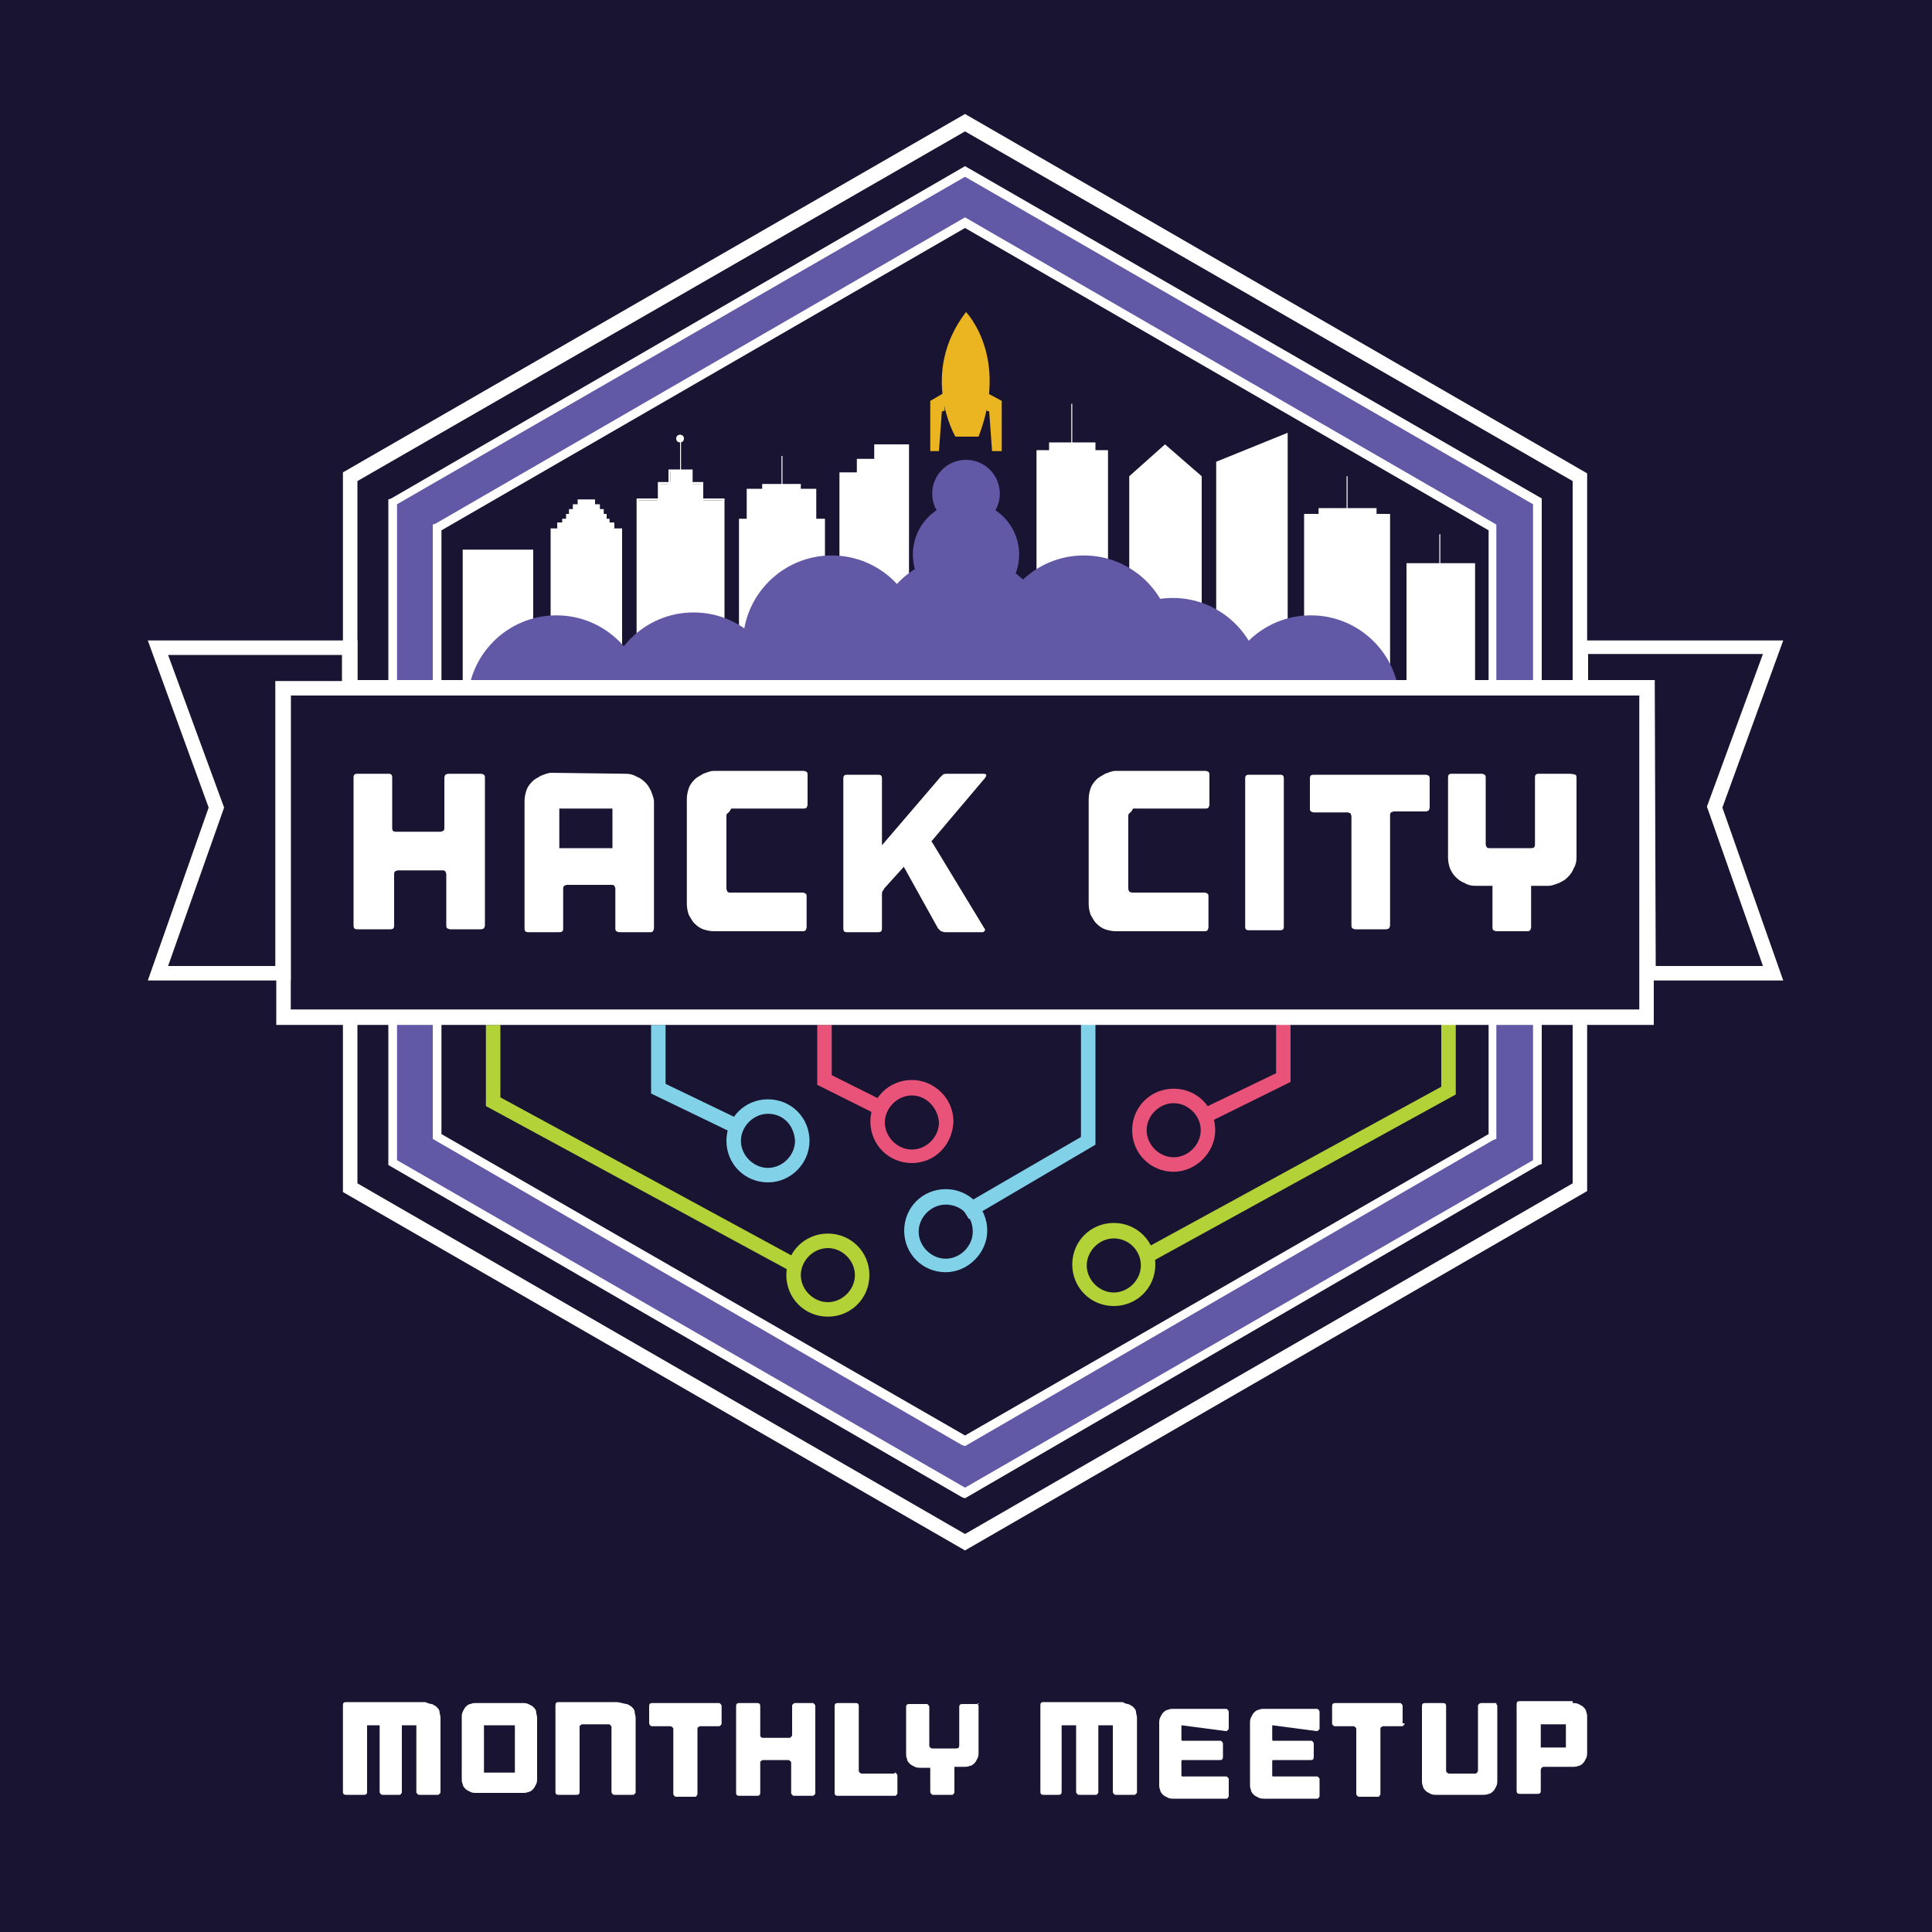 <?xml version="1.0" encoding="utf-8"?>
<!-- Generator: Adobe Illustrator 19.2.1, SVG Export Plug-In . SVG Version: 6.00 Build 0)  -->
<svg version="1.1" id="Layer_1" xmlns="http://www.w3.org/2000/svg" xmlns:xlink="http://www.w3.org/1999/xlink" x="0px" y="0px"
	 viewBox="0 0 200 200" style="enable-background:new 0 0 200 200;" xml:space="preserve">
<style type="text/css">
	.st0{fill:#181431;}
	.st1{fill:#FFFFFF;}
	.st2{fill:#6159A5;}
	.st3{fill:#EAB520;}
	.st4{fill:#E95279;}
	.st5{fill:#B3D237;}
	.st6{fill:#81D1E8;}
	.st7{fill:#010101;}
	.st8{fill:none;}
</style>
<rect class="st0" width="200" height="200"/>
<g>
	<g>
		<polygon class="st0" points="99.9,12.7 163.6,49.4 163.6,122.9 99.9,159.6 36.3,122.9 36.3,49.4 		"/>
		<path class="st1" d="M99.9,160.5l-64.4-37.1V48.9l64.4-37.1L164.3,49v74.3L99.9,160.5z M37,122.5l62.9,36.3l62.9-36.3V49.8
			L99.9,13.6L37,49.8V122.5z"/>
	</g>
	<g>
		<polygon class="st2" points="99.9,17.7 159.2,51.9 159.2,120.3 99.9,154.6 40.7,120.3 40.7,51.9 		"/>
		<path class="st1" d="M99.9,155.1l-0.3-0.1l-59.4-34.4V51.7l0.3-0.1l59.4-34.4l59.7,34.4v68.9l-0.3,0.1L99.9,155.1z M41.1,120.1
			L99.9,154l58.8-33.9V52.2L99.9,18.3L41.1,52.2V120.1z"/>
	</g>
	<g>
		<polygon class="st0" points="99.9,23.1 154.5,54.6 154.5,117.7 99.9,149.2 45.3,117.7 45.3,54.6 		"/>
		<path class="st1" d="M99.9,149.7l-0.3-0.1l-54.8-31.7V54.3l0.3-0.1l54.8-31.7l55,31.8v63.6l-0.3,0.1L99.9,149.7z M45.7,117.4
			l54.2,31.2l54.2-31.2V54.9L99.9,23.6L45.7,54.9V117.4z"/>
	</g>
	<g>
		<g>
			<polygon class="st0" points="163.7,67 183.6,67 177.6,83.6 183.6,100.8 170.6,100.8 170.6,71.2 163.7,71.2 			"/>
			<path class="st1" d="M184.6,101.5h-14.8V72h-6.9v-5.7h21.7l-6.3,17.3L184.6,101.5z M171.4,100h11.1l-5.8-16.5l5.8-15.8h-18.1v2.7
				h6.9L171.4,100L171.4,100z"/>
		</g>
	</g>
	<g>
		<g>
			<path class="st3" d="M98.9,45.2c0,0-3.8-6.5,1.1-12.9c0,0,4.5,4.6,1.3,12.9H98.9z"/>
		</g>
		<g>
			<polygon class="st3" points="97.8,42.5 97.5,42.6 97.2,46.7 96.3,46.7 96.3,41.5 97.5,40.8 97.7,40.7 			"/>
		</g>
		<g>
			<polygon class="st3" points="102.1,42.5 102.4,42.6 102.7,46.7 103.7,46.7 103.7,41.5 102.4,40.8 102.2,40.7 			"/>
		</g>
	</g>
	<g>
		<g>
			<path class="st4" d="M121.5,121.3c-2.4,0-4.3-1.9-4.3-4.3c0-2.4,1.9-4.3,4.3-4.3c2.4,0,4.3,1.9,4.3,4.3
				C125.8,119.3,123.8,121.3,121.5,121.3z M121.5,114.2c-1.5,0-2.8,1.3-2.8,2.8s1.3,2.8,2.8,2.8c1.5,0,2.8-1.3,2.8-2.8
				C124.3,115.5,123,114.2,121.5,114.2z"/>
		</g>
		<g>
			<path class="st5" d="M115.3,135.2c-2.4,0-4.3-1.9-4.3-4.3c0-2.4,1.9-4.3,4.3-4.3c2.4,0,4.3,1.9,4.3,4.3S117.7,135.2,115.3,135.2z
				 M115.3,128.2c-1.5,0-2.8,1.3-2.8,2.8s1.3,2.8,2.8,2.8s2.8-1.3,2.8-2.8C118.1,129.4,116.8,128.2,115.3,128.2z"/>
		</g>
		<g>
			<polygon class="st5" points="118.7,130.9 117.9,129.6 149.2,112.5 149.2,105 150.7,105 150.7,113.3 			"/>
		</g>
		<g>
			<polygon class="st4" points="124.7,116.4 124,115 132.1,111.1 132.1,105 133.6,105 133.6,112 			"/>
		</g>
	</g>
	<g>
		<path class="st6" d="M97.9,131.7c-2.4,0-4.3-1.9-4.3-4.3c0-2.4,1.9-4.3,4.3-4.3c2.4,0,4.3,1.9,4.3,4.3
			C102.2,129.7,100.2,131.7,97.9,131.7z M97.9,124.7c-1.5,0-2.8,1.3-2.8,2.8c0,1.5,1.3,2.8,2.8,2.8s2.8-1.3,2.8-2.8
			C100.7,125.8,99.4,124.7,97.9,124.7z"/>
	</g>
	<g>
		<g>
			<path class="st4" d="M94.4,120.4c-2.4,0-4.3-1.9-4.3-4.3c0-2.4,1.9-4.3,4.3-4.3c2.3,0,4.3,1.9,4.3,4.3
				C98.6,118.6,96.7,120.4,94.4,120.4z M94.4,113.4c-1.5,0-2.8,1.3-2.8,2.8c0,1.5,1.3,2.8,2.8,2.8c1.5,0,2.8-1.3,2.8-2.8
				C97.1,114.7,95.9,113.4,94.4,113.4z"/>
		</g>
		<g>
			<path class="st6" d="M79.5,122.4c-2.4,0-4.3-1.9-4.3-4.3c0-2.4,1.9-4.3,4.3-4.3s4.3,1.9,4.3,4.3
				C83.8,120.4,81.9,122.4,79.5,122.4z M79.5,115.3c-1.5,0-2.8,1.3-2.8,2.8c0,1.5,1.3,2.8,2.8,2.8s2.8-1.3,2.8-2.8
				C82.2,116.5,81.1,115.3,79.5,115.3z"/>
		</g>
		<g>
			<path class="st5" d="M85.7,136.3c-2.4,0-4.3-1.9-4.3-4.3c0-2.4,1.9-4.3,4.3-4.3c2.4,0,4.3,1.9,4.3,4.3
				C90,134.4,88.1,136.3,85.7,136.3z M85.7,129.2c-1.5,0-2.8,1.3-2.8,2.8s1.3,2.8,2.8,2.8s2.8-1.3,2.8-2.8S87.2,129.2,85.7,129.2z"
				/>
		</g>
		<g>
			<polygon class="st4" points="91.4,115.7 84.6,112.3 84.6,106.1 86.1,106.1 86.1,111.3 92.1,114.3 			"/>
		</g>
		<g>
			<polygon class="st5" points="82.4,131.9 50.3,114.5 50.3,106.1 51.8,106.1 51.8,113.6 83.1,130.6 			"/>
		</g>
		<g>
			<polygon class="st6" points="76.3,117.5 67.4,113.2 67.4,106.1 68.9,106.1 68.9,112.2 77,116.1 			"/>
		</g>
	</g>
	<g>
		<polygon class="st6" points="100.3,126.2 99.5,124.9 111.9,117.7 111.9,105.3 113.4,105.3 113.4,118.5 		"/>
	</g>
	<g>
		<circle class="st7" cx="62.8" cy="71.2" r="2.1"/>
	</g>
	<g>
		<circle class="st7" cx="132.8" cy="71.2" r="2.1"/>
	</g>
	<g>
		<rect x="135" y="53.2" class="st1" width="8.9" height="17.5"/>
	</g>
	<g>
		<rect x="145.6" y="58.3" class="st1" width="7.1" height="12.9"/>
	</g>
	<g>
		<g>
			<rect x="66" y="51.8" class="st1" width="8.9" height="17.5"/>
			<path class="st1" d="M75,69.4h-9.1V51.6H75V69.4z M66.1,69.1h8.7V51.8h-8.7V69.1z"/>
		</g>
		<g>
			<rect x="68.2" y="50.1" class="st1" width="4.5" height="2.6"/>
			<path class="st1" d="M72.8,52.8h-4.7v-2.9h4.7V52.8z M68.4,52.6h4.2v-2.5h-4.2V52.6z"/>
		</g>
		<g>
			<rect x="69.4" y="48.7" class="st1" width="2.2" height="1.8"/>
			<path class="st1" d="M71.7,50.6h-2.5v-2h2.5V50.6z M69.4,50.4h2v-1.6h-2V50.4z"/>
		</g>
		<g>
			<line class="st8" x1="70.4" y1="49.6" x2="70.4" y2="45.5"/>
			<rect x="70.4" y="45.5" class="st1" width="0.1" height="4.1"/>
		</g>
		<g>
			<line class="st8" x1="80.9" y1="51.4" x2="80.9" y2="47.2"/>
			<rect x="80.9" y="47.2" class="st1" width="0.1" height="4.1"/>
		</g>
		<g>
			<circle class="st1" cx="70.4" cy="45.4" r="0.4"/>
		</g>
	</g>
	<g>
		<line class="st8" x1="111" y1="46" x2="111" y2="41.8"/>
		<rect x="110.9" y="41.8" class="st1" width="0.1" height="4.1"/>
	</g>
	<g>
		<rect x="76.5" y="53.7" class="st1" width="8.9" height="17.5"/>
	</g>
	<g>
		<rect x="77.3" y="50.6" class="st1" width="7.2" height="4"/>
	</g>
	<g>
		<rect x="78.9" y="50.1" class="st1" width="4" height="1.3"/>
	</g>
	<g>
		<polygon class="st1" points="90.5,46 90.5,47.5 88.7,47.5 88.7,48.9 86.9,48.9 86.9,66.5 94.1,66.5 94.1,50.6 94.1,49.6 
			94.1,48.9 94.1,47.5 94.1,46 		"/>
	</g>
	<g>
		<rect x="107.3" y="46.6" class="st1" width="7.4" height="16.8"/>
	</g>
	<g>
		<rect x="108.6" y="45.8" class="st1" width="4.8" height="1.4"/>
	</g>
	<g>
		<polygon class="st1" points="125.9,47.8 125.9,67.7 133.3,67.7 133.3,47.8 133.3,47 133.3,45.9 133.3,44.8 		"/>
	</g>
	<g>
		<polygon class="st1" points="120.6,46 116.9,49.3 116.9,66.2 124.4,66.2 124.4,49.3 		"/>
	</g>
	<g>
		<g>
			<rect x="57" y="54.7" class="st1" width="7.4" height="14"/>
		</g>
		<g>
			<polygon class="st1" points="63.6,54.1 63.1,54.1 63.1,53.7 62.8,53.7 62.8,53.2 62.5,53.2 62.5,52.7 62.1,52.7 62.1,52.2 
				61.6,52.2 61.6,51.7 59.8,51.7 59.8,52.2 59.3,52.2 59.3,52.7 58.9,52.7 58.9,53.2 58.6,53.2 58.6,53.7 58.2,53.7 58.2,54.1 
				57.7,54.1 57.7,54.7 63.6,54.7 			"/>
		</g>
	</g>
	<g>
		<g>
			<rect x="47.9" y="56.9" class="st1" width="7.3" height="14"/>
		</g>
	</g>
	<g>
		<rect x="136.5" y="52.6" class="st1" width="6" height="1.5"/>
	</g>
	<g>
		<line class="st8" x1="139.5" y1="53.4" x2="139.5" y2="49.3"/>
		<rect x="139.4" y="49.3" class="st1" width="0.1" height="4.1"/>
	</g>
	<g>
		<line class="st8" x1="149.2" y1="59.4" x2="149.2" y2="55.3"/>
		<rect x="149" y="55.3" class="st1" width="0.1" height="4.1"/>
	</g>
	<g>
		<g>
			<circle class="st2" cx="100" cy="57.4" r="5.5"/>
		</g>
		<g>
			<circle class="st2" cx="99.6" cy="66.7" r="9.2"/>
		</g>
		<g>
			<circle class="st2" cx="112.2" cy="66.7" r="9.2"/>
		</g>
		<g>
			<circle class="st2" cx="86.1" cy="66.7" r="9.2"/>
		</g>
		<g>
			<circle class="st2" cx="71.8" cy="72.6" r="9.2"/>
		</g>
		<g>
			<circle class="st2" cx="57.6" cy="72.9" r="9.2"/>
		</g>
		<g>
			<circle class="st2" cx="121.4" cy="71.1" r="9.2"/>
		</g>
		<g>
			<circle class="st2" cx="135.7" cy="72.9" r="9.2"/>
		</g>
		<g>
			<circle class="st2" cx="100" cy="51.1" r="3.5"/>
		</g>
	</g>
	<g>
		<g>
			<rect x="29.3" y="71.2" class="st0" width="141.1" height="34.1"/>
			<path class="st1" d="M171.2,106.1H28.6V70.4h142.6V106.1z M30.1,104.5h139.6V72H30.1V104.5z"/>
		</g>
		<g>
			<g>
				<polygon class="st0" points="36.3,67 16.3,67 22.4,83.6 16.3,100.8 29.3,100.8 29.3,71.2 36.3,71.2 				"/>
				<path class="st1" d="M30.1,101.5H15.3l6.3-17.9l-6.3-17.3h21.7V72h-6.9L30.1,101.5L30.1,101.5z M17.4,100h11.1V70.5h6.9v-2.7
					h-18l5.8,15.8L17.4,100z"/>
			</g>
		</g>
		<g>
			<g>
				<path class="st1" d="M49.8,80.1c0.1,0,0.3,0.1,0.3,0.1c0.1,0.1,0.1,0.2,0.1,0.3v15.3c0,0.1-0.1,0.3-0.1,0.3s-0.2,0.1-0.3,0.1
					h-3.2c-0.1,0-0.3-0.1-0.3-0.1c-0.1-0.1-0.1-0.2-0.1-0.3v-5.3c0-0.1-0.1-0.3-0.1-0.3c-0.1-0.1-0.2-0.1-0.3-0.1h-4.6
					c-0.1,0-0.3,0.1-0.3,0.1c-0.1,0.1-0.1,0.2-0.1,0.3v5.3c0,0.3-0.1,0.4-0.4,0.4H37c-0.3,0-0.4-0.1-0.4-0.4V80.5
					c0-0.3,0.1-0.4,0.4-0.4h3.2c0.3,0,0.4,0.1,0.4,0.4v5.2c0,0.3,0.1,0.4,0.4,0.4h4.6c0.1,0,0.3-0.1,0.3-0.1
					c0.1-0.1,0.1-0.2,0.1-0.3v-5.2c0-0.1,0.1-0.3,0.1-0.3s0.2-0.1,0.3-0.1H49.8z"/>
			</g>
			<g>
				<path class="st1" d="M64.8,80.1c0.4,0,0.8,0.1,1.1,0.3c0.3,0.1,0.6,0.3,0.9,0.6c0.3,0.3,0.4,0.5,0.6,0.9
					c0.1,0.3,0.3,0.7,0.3,1.1v13.1c0,0.1-0.1,0.3-0.1,0.3c-0.1,0.1-0.2,0.1-0.3,0.1h-3.2c-0.1,0-0.3-0.1-0.3-0.1
					c-0.1-0.1-0.1-0.2-0.1-0.3v-4.1c0-0.1-0.1-0.3-0.1-0.3c-0.1-0.1-0.2-0.1-0.3-0.1h-4.6c-0.1,0-0.3,0.1-0.3,0.1
					c-0.1,0.1-0.1,0.2-0.1,0.3v4.1c0,0.3-0.1,0.4-0.4,0.4h-3.2c-0.3,0-0.4-0.1-0.4-0.4V82.9c0-0.4,0.1-0.8,0.2-1.1
					c0.1-0.3,0.3-0.6,0.6-0.9c0.3-0.3,0.6-0.4,0.9-0.6c0.3-0.1,0.7-0.3,1.1-0.3L64.8,80.1L64.8,80.1z M63.4,87.8v-4.1h-5.5v4.1H63.4
					z"/>
			</g>
			<g>
				<path class="st1" d="M75.3,84.2c-0.1,0.1-0.1,0.2-0.1,0.3V92c0,0.1,0.1,0.3,0.1,0.3c0.1,0.1,0.2,0.1,0.3,0.1h7.5
					c0.1,0,0.3,0.1,0.3,0.1c0.1,0.1,0.1,0.2,0.1,0.3V96c0,0.1-0.1,0.3-0.1,0.3c-0.1,0.1-0.2,0.1-0.3,0.1h-4.8h-4h-0.4
					c-0.4,0-0.8-0.1-1.1-0.2c-0.3-0.1-0.6-0.3-0.9-0.6c-0.3-0.3-0.4-0.6-0.6-0.9c-0.1-0.3-0.2-0.7-0.2-1.1v-0.4v-1.7v-5.5v-1.5v-1.8
					c0-0.4,0.1-0.8,0.2-1.1c0.1-0.3,0.3-0.6,0.6-0.9c0.3-0.3,0.6-0.4,0.9-0.6c0.3-0.1,0.7-0.3,1.1-0.3h0.4h8.9
					c0.1,0,0.3,0.1,0.3,0.1c0.1,0.1,0.1,0.2,0.1,0.3v3.1c0,0.1-0.1,0.3-0.1,0.3c-0.1,0.1-0.2,0.1-0.3,0.1h-7.5
					C75.5,84.1,75.4,84.1,75.3,84.2z"/>
			</g>
			<g>
				<path class="st1" d="M96.5,87c-0.1,0.1-0.1,0.1,0,0.2l5.4,8.9c0.1,0.1,0.1,0.2,0,0.3c-0.1,0.1-0.1,0.1-0.3,0.1h-3.8
					c-0.1,0-0.3-0.1-0.4-0.1c-0.1-0.1-0.2-0.2-0.3-0.3l-3.5-6.3c-0.1-0.1-0.1-0.1-0.1,0l-1.9,2.1c-0.1,0.1-0.1,0.2-0.2,0.3
					s-0.1,0.3-0.1,0.4v3.5c0,0.3-0.1,0.4-0.4,0.4h-3.2c-0.3,0-0.4-0.1-0.4-0.4V80.6c0-0.3,0.1-0.4,0.4-0.4h3.2
					c0.3,0,0.4,0.1,0.4,0.4v6.9l6-7c0.1-0.1,0.2-0.2,0.3-0.3c0.1-0.1,0.3-0.1,0.4-0.1h3.8c0.1,0,0.2,0,0.3,0.1c0,0.1,0,0.1-0.1,0.3
					L96.5,87z"/>
			</g>
			<g>
				<path class="st1" d="M116.9,84.2c-0.1,0.1-0.1,0.2-0.1,0.3V92c0,0.1,0.1,0.3,0.1,0.3s0.2,0.1,0.3,0.1h7.5c0.1,0,0.3,0.1,0.3,0.1
					c0.1,0.1,0.1,0.2,0.1,0.3V96c0,0.1-0.1,0.3-0.1,0.3c-0.1,0.1-0.2,0.1-0.3,0.1h-4.8h-4h-0.4c-0.4,0-0.8-0.1-1.1-0.2
					c-0.3-0.1-0.6-0.3-0.9-0.6s-0.4-0.6-0.6-0.9c-0.1-0.3-0.2-0.7-0.2-1.1v-0.4v-1.7v-5.5v-1.5v-1.8c0-0.4,0.1-0.8,0.2-1.1
					c0.1-0.3,0.3-0.6,0.6-0.9c0.3-0.3,0.6-0.4,0.9-0.6c0.3-0.1,0.7-0.3,1.1-0.3h0.4h8.9c0.1,0,0.3,0.1,0.3,0.1
					c0.1,0.1,0.1,0.2,0.1,0.3v3.1c0,0.1-0.1,0.3-0.1,0.3c-0.1,0.1-0.2,0.1-0.3,0.1h-7.5C117.1,84.1,117,84.1,116.9,84.2z"/>
			</g>
			<g>
				<path class="st1" d="M132.9,95.9c0,0.3-0.1,0.4-0.4,0.4h-3.2c-0.3,0-0.4-0.1-0.4-0.4V80.6c0-0.3,0.1-0.4,0.4-0.4h3.2
					c0.3,0,0.4,0.1,0.4,0.4V95.9z"/>
			</g>
			<g>
				<path class="st1" d="M148,83.6c0,0.1-0.1,0.3-0.1,0.3s-0.2,0.1-0.3,0.1h-3.3c-0.1,0-0.3,0.1-0.3,0.1c-0.1,0.1-0.1,0.2-0.1,0.3
					v11.4c0,0.1-0.1,0.3-0.1,0.3s-0.2,0.1-0.3,0.1h-3.2c-0.1,0-0.3-0.1-0.3-0.1c-0.1-0.1-0.1-0.2-0.1-0.3V84.5
					c0-0.1-0.1-0.3-0.1-0.3s-0.2-0.1-0.3-0.1H136c-0.1,0-0.3-0.1-0.3-0.1c-0.1-0.1-0.1-0.2-0.1-0.3v-3.1c0-0.3,0.1-0.4,0.4-0.4h3.3
					h0.9h3.2h0.9h3.3c0.1,0,0.3,0.1,0.3,0.1c0.1,0.1,0.1,0.2,0.1,0.3V83.6z"/>
			</g>
			<g>
				<path class="st1" d="M163.1,80.2c0.1,0.1,0.1,0.2,0.1,0.3v8.3c0,0.4-0.1,0.8-0.3,1.1c-0.1,0.3-0.3,0.6-0.6,0.9
					c-0.3,0.3-0.5,0.4-0.9,0.6c-0.3,0.1-0.7,0.3-1.1,0.3h-1.8v4.3c0,0.1-0.1,0.3-0.1,0.3c-0.1,0.1-0.2,0.1-0.3,0.1h-3.2
					c-0.1,0-0.3-0.1-0.3-0.1c-0.1-0.1-0.1-0.2-0.1-0.3v-4.3h-1.8c-0.4,0-0.8-0.1-1.1-0.3c-0.3-0.1-0.6-0.3-0.9-0.6
					c-0.3-0.3-0.4-0.5-0.6-0.9c-0.1-0.3-0.2-0.7-0.2-1.1v-8.3c0-0.3,0.1-0.4,0.4-0.4h3.1c0.1,0,0.3,0.1,0.3,0.1
					c0.1,0.1,0.1,0.2,0.1,0.3v6.9c0,0.1,0.1,0.3,0.1,0.3c0.1,0.1,0.2,0.1,0.3,0.1h4.3c0.3,0,0.4-0.1,0.4-0.4v-6.9
					c0-0.3,0.1-0.4,0.4-0.4h3.1C162.9,80.1,163,80.2,163.1,80.2z"/>
			</g>
		</g>
	</g>
	<g>
		<rect x="57.7" y="54.1" class="st1" width="5.8" height="1.3"/>
	</g>
</g>
<g>
	<path class="st1" d="M44.7,176.4c0.2,0.1,0.4,0.2,0.5,0.3c0.1,0.1,0.3,0.3,0.3,0.5s0.1,0.4,0.1,0.6v7.7c0,0.1,0,0.1-0.1,0.2
		c-0.1,0.1-0.1,0.1-0.2,0.1h-1.9c-0.1,0-0.1,0-0.2-0.1c0,0-0.1-0.1-0.1-0.2v-6.9h-1.5v6.9c0,0.1,0,0.1-0.1,0.2
		c0,0.1-0.1,0.1-0.2,0.1h-1.7c-0.1,0-0.1,0-0.2-0.1c0,0-0.1-0.1-0.1-0.2v-6.9H38v6.9c0,0.2-0.1,0.3-0.3,0.3h-1.9
		c-0.2,0-0.3-0.1-0.3-0.3v-9c0-0.2,0.1-0.3,0.3-0.3H44C44.3,176.3,44.5,176.4,44.7,176.4z"/>
	<path class="st1" d="M54.1,176.3c0.2,0,0.4,0,0.6,0.1c0.2,0.1,0.4,0.2,0.5,0.3c0.1,0.1,0.3,0.3,0.3,0.5s0.1,0.4,0.1,0.6v6.3
		c0,0.2,0,0.4-0.1,0.6c-0.1,0.2-0.2,0.4-0.3,0.5c-0.1,0.1-0.3,0.3-0.5,0.3c-0.2,0.1-0.4,0.1-0.6,0.1h-4.8c-0.2,0-0.4,0-0.6-0.1
		c-0.2-0.1-0.4-0.2-0.5-0.3c-0.1-0.1-0.3-0.3-0.3-0.5c-0.1-0.2-0.1-0.4-0.1-0.6v-6.3c0-0.2,0-0.4,0.1-0.6c0.1-0.2,0.2-0.4,0.3-0.5
		c0.1-0.1,0.3-0.3,0.5-0.3c0.2-0.1,0.4-0.1,0.6-0.1H54.1z M53.3,178.6h-3.2v4.9h3.2V178.6z"/>
	<path class="st1" d="M64.9,176.4c0.2,0.1,0.4,0.2,0.5,0.3c0.1,0.1,0.3,0.3,0.3,0.5s0.1,0.4,0.1,0.6v7.7c0,0.1,0,0.1-0.1,0.2
		c-0.1,0.1-0.1,0.1-0.2,0.1h-1.9c-0.1,0-0.1,0-0.2-0.1c0,0-0.1-0.1-0.1-0.2v-6.7c0-0.1,0-0.1-0.1-0.2s-0.1-0.1-0.2-0.1h-2.7
		c-0.1,0-0.1,0-0.2,0.1c-0.1,0-0.1,0.1-0.1,0.2v6.7c0,0.2-0.1,0.3-0.3,0.3h-1.9c-0.2,0-0.3-0.1-0.3-0.3v-9c0-0.2,0.1-0.3,0.3-0.3
		h6.1C64.5,176.3,64.7,176.4,64.9,176.4z"/>
	<path class="st1" d="M74.7,178.4c0,0.1,0,0.1-0.1,0.2s-0.1,0.1-0.2,0.1h-1.9c-0.1,0-0.1,0-0.2,0.1c-0.1,0-0.1,0.1-0.1,0.2v6.7
		c0,0.1,0,0.1-0.1,0.2c0,0.1-0.1,0.1-0.2,0.1h-1.9c-0.1,0-0.1,0-0.2-0.1c0,0-0.1-0.1-0.1-0.2v-6.7c0-0.1,0-0.1-0.1-0.2
		c0,0-0.1-0.1-0.2-0.1h-1.9c-0.1,0-0.1,0-0.2-0.1c0,0-0.1-0.1-0.1-0.2v-1.8c0-0.2,0.1-0.3,0.3-0.3h1.9h0.5H72h0.5h1.9
		c0.1,0,0.1,0,0.2,0.1c0,0,0.1,0.1,0.1,0.2V178.4z"/>
	<path class="st1" d="M84.1,176.3c0.1,0,0.1,0,0.2,0.1c0,0,0.1,0.1,0.1,0.2v9c0,0.1,0,0.1-0.1,0.2c-0.1,0.1-0.1,0.1-0.2,0.1h-1.9
		c-0.1,0-0.1,0-0.2-0.1c0,0-0.1-0.1-0.1-0.2v-3.1c0-0.1,0-0.1-0.1-0.2c0,0-0.1-0.1-0.2-0.1H79c-0.1,0-0.1,0-0.2,0.1
		c-0.1,0-0.1,0.1-0.1,0.2v3.1c0,0.2-0.1,0.3-0.3,0.3h-1.9c-0.2,0-0.3-0.1-0.3-0.3v-9c0-0.2,0.1-0.3,0.3-0.3h1.9
		c0.2,0,0.3,0.1,0.3,0.3v3c0,0.2,0.1,0.3,0.3,0.3h2.7c0.1,0,0.1,0,0.2-0.1c0,0,0.1-0.1,0.1-0.2v-3c0-0.1,0-0.1,0.1-0.2
		c0,0,0.1-0.1,0.2-0.1H84.1z"/>
	<path class="st1" d="M92.6,183.5c0.1,0,0.1,0,0.2,0.1c0,0,0.1,0.1,0.1,0.2v1.8c0,0.1,0,0.1-0.1,0.2c0,0.1-0.1,0.1-0.2,0.1h-5.9
		c-0.2,0-0.3-0.1-0.3-0.3v-9c0-0.2,0.1-0.3,0.3-0.3h1.9c0.2,0,0.3,0.1,0.3,0.3v6.7c0,0.1,0,0.1,0.1,0.2c0,0,0.1,0.1,0.2,0.1H92.6z"
		/>
	<path class="st1" d="M101.2,176.4c0,0,0.1,0.1,0.1,0.2v4.8c0,0.2,0,0.4-0.1,0.6c-0.1,0.2-0.2,0.4-0.3,0.5c-0.1,0.1-0.3,0.3-0.5,0.3
		c-0.2,0.1-0.4,0.1-0.6,0.1h-1v2.6c0,0.1,0,0.1-0.1,0.2c0,0.1-0.1,0.1-0.2,0.1h-1.9c-0.1,0-0.1,0-0.2-0.1c0,0-0.1-0.1-0.1-0.2V183
		h-1c-0.2,0-0.4,0-0.6-0.1c-0.2-0.1-0.4-0.2-0.5-0.3c-0.1-0.1-0.3-0.3-0.3-0.5c-0.1-0.2-0.1-0.4-0.1-0.6v-4.8c0-0.2,0.1-0.3,0.3-0.3
		h1.8c0.1,0,0.1,0,0.2,0.1c0,0,0.1,0.1,0.1,0.2v4c0,0.1,0,0.1,0.1,0.2c0,0,0.1,0.1,0.2,0.1h2.5c0.2,0,0.3-0.1,0.3-0.3v-4
		c0-0.2,0.1-0.3,0.3-0.3h1.8C101.1,176.3,101.2,176.3,101.2,176.4z"/>
	<path class="st1" d="M116.8,176.4c0.2,0.1,0.4,0.2,0.5,0.3c0.1,0.1,0.3,0.3,0.3,0.5s0.1,0.4,0.1,0.6v7.7c0,0.1,0,0.1-0.1,0.2
		c-0.1,0.1-0.1,0.1-0.2,0.1h-1.9c-0.1,0-0.1,0-0.2-0.1c0,0-0.1-0.1-0.1-0.2v-6.9h-1.5v6.9c0,0.1,0,0.1-0.1,0.2
		c0,0.1-0.1,0.1-0.2,0.1h-1.7c-0.1,0-0.1,0-0.2-0.1c0,0-0.1-0.1-0.1-0.2v-6.9h-1.5v6.9c0,0.2-0.1,0.3-0.3,0.3H108
		c-0.2,0-0.3-0.1-0.3-0.3v-9c0-0.2,0.1-0.3,0.3-0.3h8.2C116.4,176.3,116.6,176.4,116.8,176.4z"/>
	<path class="st1" d="M122.3,178.6v1.5c0,0,0,0.1,0.1,0.1h3.9c0.1,0,0.1,0,0.2,0.1c0,0,0.1,0.1,0.1,0.2v1.4c0,0.2-0.1,0.3-0.3,0.3
		h-3.9c0,0-0.1,0-0.1,0.1v1.5c0,0,0,0.1,0.1,0.1h4.5c0.1,0,0.1,0,0.2,0.1s0.1,0.1,0.1,0.2v1.7c0,0.1,0,0.1-0.1,0.2
		c0,0.1-0.1,0.1-0.2,0.1h-5.4c-0.2,0-0.4,0-0.6-0.1c-0.2-0.1-0.4-0.2-0.5-0.3s-0.3-0.3-0.3-0.5c-0.1-0.2-0.1-0.4-0.1-0.6v-6.3
		c0-0.2,0-0.4,0.1-0.6c0.1-0.2,0.2-0.4,0.3-0.5c0.1-0.1,0.3-0.3,0.5-0.3c0.2-0.1,0.4-0.1,0.6-0.1h5.4c0.1,0,0.1,0,0.2,0.1
		c0,0,0.1,0.1,0.1,0.2v1.7c0,0.1,0,0.1-0.1,0.2s-0.1,0.1-0.2,0.1L122.3,178.6C122.3,178.5,122.3,178.6,122.3,178.6z"/>
	<path class="st1" d="M131.7,178.6v1.5c0,0,0,0.1,0.1,0.1h3.9c0.1,0,0.1,0,0.2,0.1c0,0,0.1,0.1,0.1,0.2v1.4c0,0.2-0.1,0.3-0.3,0.3
		h-3.9c0,0-0.1,0-0.1,0.1v1.5c0,0,0,0.1,0.1,0.1h4.5c0.1,0,0.1,0,0.2,0.1s0.1,0.1,0.1,0.2v1.7c0,0.1,0,0.1-0.1,0.2
		c0,0.1-0.1,0.1-0.2,0.1h-5.4c-0.2,0-0.4,0-0.6-0.1c-0.2-0.1-0.4-0.2-0.5-0.3s-0.3-0.3-0.3-0.5c-0.1-0.2-0.1-0.4-0.1-0.6v-6.3
		c0-0.2,0-0.4,0.1-0.6c0.1-0.2,0.2-0.4,0.3-0.5c0.1-0.1,0.3-0.3,0.5-0.3c0.2-0.1,0.4-0.1,0.6-0.1h5.4c0.1,0,0.1,0,0.2,0.1
		c0,0,0.1,0.1,0.1,0.2v1.7c0,0.1,0,0.1-0.1,0.2s-0.1,0.1-0.2,0.1L131.7,178.6C131.7,178.5,131.7,178.6,131.7,178.6z"/>
	<path class="st1" d="M145.4,178.4c0,0.1,0,0.1-0.1,0.2s-0.1,0.1-0.2,0.1h-1.9c-0.1,0-0.1,0-0.2,0.1c-0.1,0-0.1,0.1-0.1,0.2v6.7
		c0,0.1,0,0.1-0.1,0.2c0,0.1-0.1,0.1-0.2,0.1h-1.9c-0.1,0-0.1,0-0.2-0.1c0,0-0.1-0.1-0.1-0.2v-6.7c0-0.1,0-0.1-0.1-0.2
		s-0.1-0.1-0.2-0.1h-1.9c-0.1,0-0.1,0-0.2-0.1s-0.1-0.1-0.1-0.2v-1.8c0-0.2,0.1-0.3,0.3-0.3h1.9h0.5h1.9h0.5h1.9
		c0.1,0,0.1,0,0.2,0.1c0,0,0.1,0.1,0.1,0.2V178.4z"/>
	<path class="st1" d="M154.9,176.4c0,0,0.1,0.1,0.1,0.2v7.7c0,0.2,0,0.4-0.1,0.6c-0.1,0.2-0.2,0.4-0.3,0.5c-0.1,0.1-0.3,0.3-0.5,0.3
		c-0.2,0.1-0.4,0.1-0.6,0.1h-4.8c-0.2,0-0.4,0-0.6-0.1c-0.2-0.1-0.4-0.2-0.5-0.3s-0.3-0.3-0.3-0.5c-0.1-0.2-0.1-0.4-0.1-0.6v-7.7
		c0-0.2,0.1-0.3,0.3-0.3h1.9c0.2,0,0.3,0.1,0.3,0.3v6.7c0,0.1,0,0.1,0.1,0.2c0,0,0.1,0.1,0.2,0.1h2.7c0.1,0,0.1,0,0.2-0.1
		c0,0,0.1-0.1,0.1-0.2v-6.7c0-0.1,0-0.1,0.1-0.2c0,0,0.1-0.1,0.2-0.1h1.9C154.8,176.3,154.9,176.3,154.9,176.4z"/>
	<path class="st1" d="M162.8,176.3c0.2,0,0.4,0,0.6,0.1c0.2,0.1,0.4,0.2,0.5,0.3c0.1,0.1,0.3,0.3,0.3,0.5c0.1,0.2,0.1,0.4,0.1,0.6
		v3.6c0,0.2,0,0.4-0.1,0.6c-0.1,0.2-0.2,0.4-0.3,0.5c-0.1,0.1-0.3,0.3-0.5,0.3c-0.2,0.1-0.4,0.1-0.6,0.1h-3c-0.1,0-0.1,0-0.2,0.1
		c0,0-0.1,0.1-0.1,0.2v2.2c0,0.2-0.1,0.3-0.3,0.3h-1.9c-0.2,0-0.3-0.1-0.3-0.3v-9c0-0.2,0.1-0.3,0.3-0.3H162.8z M162.1,180.9v-2.4
		h-2.6v2.4H162.1z"/>
</g>
</svg>
